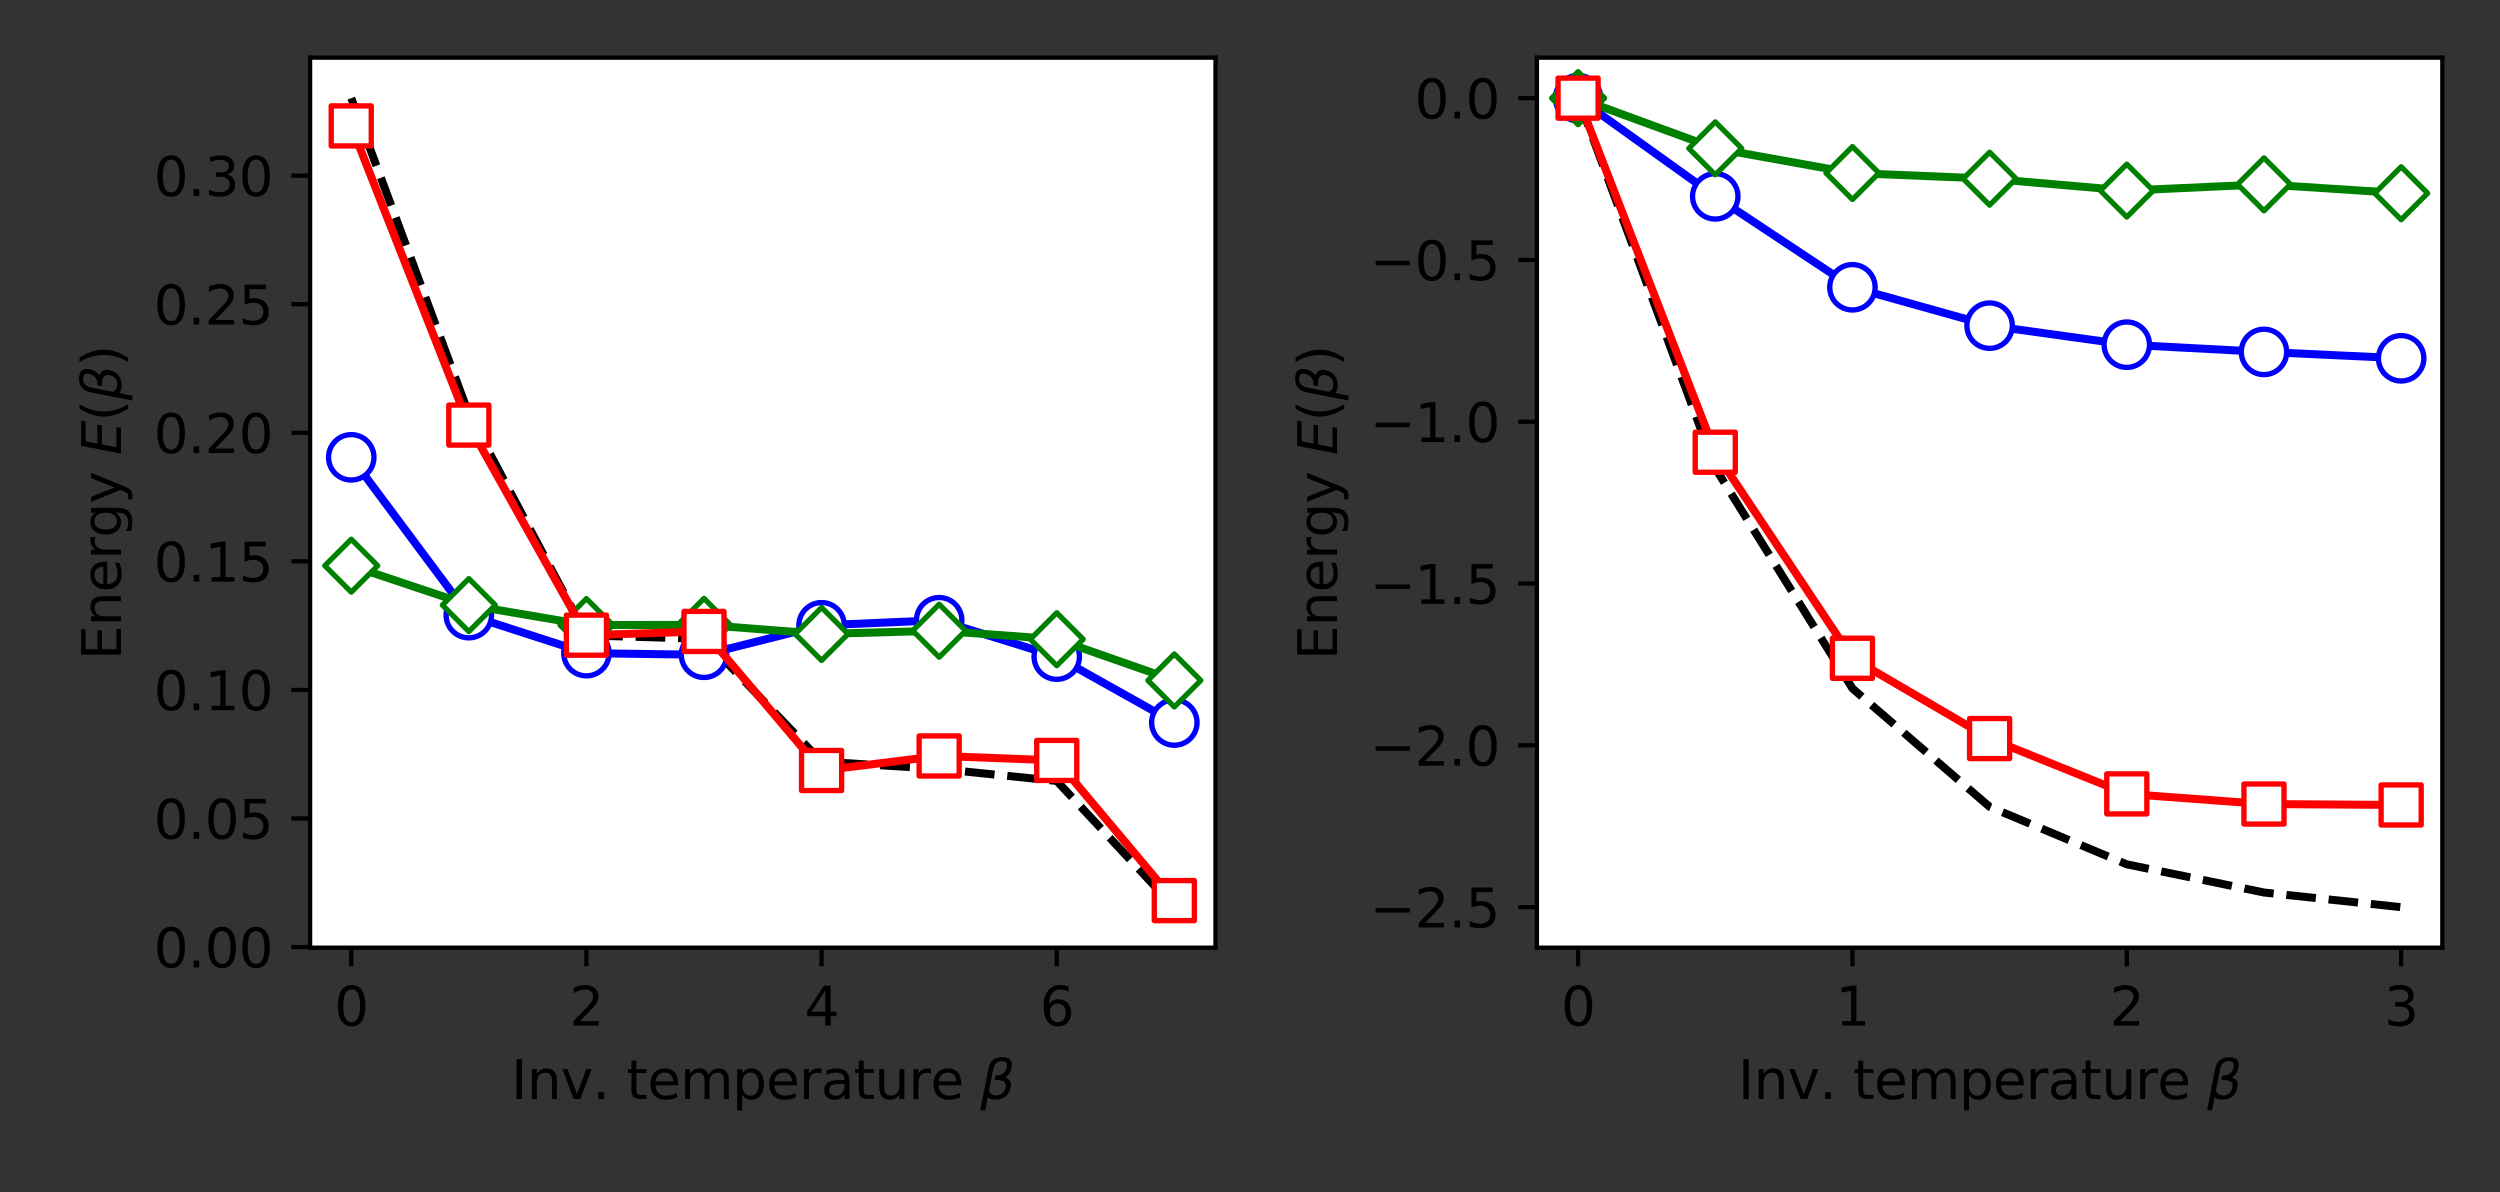 <svg xmlns="http://www.w3.org/2000/svg" xmlns:xlink="http://www.w3.org/1999/xlink" width="624" height="297.6" version="1.1" viewBox="0 0 468 223.2"><rect x="0" y="0" width="468" height="223.2" fill="#333333" stroke="none"/><defs><style type="text/css">*{stroke-linecap:butt;stroke-linejoin:round}</style></defs><g id="figure_1"><g id="patch_1"><path d="M 0 223.2 L 468 223.2 L 468 0 L 0 0 z" style="fill:none"/></g><g id="axes_1"><g id="patch_2"><path d="M 58.05 177.4 L 227.537 177.4 L 227.537 10.8 L 58.05 10.8 z" style="fill:#fff"/></g><g id="matplotlib.axis_1"><g id="xtick_1"><g id="line2d_1"><defs><path id="mb5d6d83312" d="M 0 0 L 0 3.5" style="stroke:#000;stroke-width:.8"/></defs><g><use style="stroke:#000;stroke-width:.8" x="65.754" y="177.4" xlink:href="#mb5d6d83312"/></g></g><g id="text_1"><g transform="translate(62.573 191.998)scale(0.1 -0.1)"><defs><path id="DejaVuSans-30" d="M 2034 4250 Q 1547 4250 1301 3770 Q 1056 3291 1056 2328 Q 1056 1369 1301 889 Q 1547 409 2034 409 Q 2525 409 2770 889 Q 3016 1369 3016 2328 Q 3016 3291 2770 3770 Q 2525 4250 2034 4250 z M 2034 4750 Q 2819 4750 3233 4129 Q 3647 3509 3647 2328 Q 3647 1150 3233 529 Q 2819 -91 2034 -91 Q 1250 -91 836 529 Q 422 1150 422 2328 Q 422 3509 836 4129 Q 1250 4750 2034 4750 z" transform="scale(0.016)"/></defs><use xlink:href="#DejaVuSans-30"/></g></g></g><g id="xtick_2"><g id="line2d_2"><g><use style="stroke:#000;stroke-width:.8" x="109.777" y="177.4" xlink:href="#mb5d6d83312"/></g></g><g id="text_2"><g transform="translate(106.595 191.998)scale(0.1 -0.1)"><defs><path id="DejaVuSans-32" d="M 1228 531 L 3431 531 L 3431 0 L 469 0 L 469 531 Q 828 903 1448 1529 Q 2069 2156 2228 2338 Q 2531 2678 2651 2914 Q 2772 3150 2772 3378 Q 2772 3750 2511 3984 Q 2250 4219 1831 4219 Q 1534 4219 1204 4116 Q 875 4013 500 3803 L 500 4441 Q 881 4594 1212 4672 Q 1544 4750 1819 4750 Q 2544 4750 2975 4387 Q 3406 4025 3406 3419 Q 3406 3131 3298 2873 Q 3191 2616 2906 2266 Q 2828 2175 2409 1742 Q 1991 1309 1228 531 z" transform="scale(0.016)"/></defs><use xlink:href="#DejaVuSans-32"/></g></g></g><g id="xtick_3"><g id="line2d_3"><g><use style="stroke:#000;stroke-width:.8" x="153.799" y="177.4" xlink:href="#mb5d6d83312"/></g></g><g id="text_3"><g transform="translate(150.618 191.998)scale(0.1 -0.1)"><defs><path id="DejaVuSans-34" d="M 2419 4116 L 825 1625 L 2419 1625 L 2419 4116 z M 2253 4666 L 3047 4666 L 3047 1625 L 3713 1625 L 3713 1100 L 3047 1100 L 3047 0 L 2419 0 L 2419 1100 L 313 1100 L 313 1709 L 2253 4666 z" transform="scale(0.016)"/></defs><use xlink:href="#DejaVuSans-34"/></g></g></g><g id="xtick_4"><g id="line2d_4"><g><use style="stroke:#000;stroke-width:.8" x="197.822" y="177.4" xlink:href="#mb5d6d83312"/></g></g><g id="text_4"><g transform="translate(194.641 191.998)scale(0.1 -0.1)"><defs><path id="DejaVuSans-36" d="M 2113 2584 Q 1688 2584 1439 2293 Q 1191 2003 1191 1497 Q 1191 994 1439 701 Q 1688 409 2113 409 Q 2538 409 2786 701 Q 3034 994 3034 1497 Q 3034 2003 2786 2293 Q 2538 2584 2113 2584 z M 3366 4563 L 3366 3988 Q 3128 4100 2886 4159 Q 2644 4219 2406 4219 Q 1781 4219 1451 3797 Q 1122 3375 1075 2522 Q 1259 2794 1537 2939 Q 1816 3084 2150 3084 Q 2853 3084 3261 2657 Q 3669 2231 3669 1497 Q 3669 778 3244 343 Q 2819 -91 2113 -91 Q 1303 -91 875 529 Q 447 1150 447 2328 Q 447 3434 972 4092 Q 1497 4750 2381 4750 Q 2619 4750 2861 4703 Q 3103 4656 3366 4563 z" transform="scale(0.016)"/></defs><use xlink:href="#DejaVuSans-36"/></g></g></g><g id="text_5"><g transform="translate(95.694 205.778)scale(0.1 -0.1)"><defs><path id="DejaVuSans-49" d="M 628 4666 L 1259 4666 L 1259 0 L 628 0 L 628 4666 z" transform="scale(0.016)"/><path id="DejaVuSans-6e" d="M 3513 2113 L 3513 0 L 2938 0 L 2938 2094 Q 2938 2591 2744 2837 Q 2550 3084 2163 3084 Q 1697 3084 1428 2787 Q 1159 2491 1159 1978 L 1159 0 L 581 0 L 581 3500 L 1159 3500 L 1159 2956 Q 1366 3272 1645 3428 Q 1925 3584 2291 3584 Q 2894 3584 3203 3211 Q 3513 2838 3513 2113 z" transform="scale(0.016)"/><path id="DejaVuSans-76" d="M 191 3500 L 800 3500 L 1894 563 L 2988 3500 L 3597 3500 L 2284 0 L 1503 0 L 191 3500 z" transform="scale(0.016)"/><path id="DejaVuSans-2e" d="M 684 794 L 1344 794 L 1344 0 L 684 0 L 684 794 z" transform="scale(0.016)"/><path id="DejaVuSans-20" transform="scale(0.016)"/><path id="DejaVuSans-74" d="M 1172 4494 L 1172 3500 L 2356 3500 L 2356 3053 L 1172 3053 L 1172 1153 Q 1172 725 1289 603 Q 1406 481 1766 481 L 2356 481 L 2356 0 L 1766 0 Q 1100 0 847 248 Q 594 497 594 1153 L 594 3053 L 172 3053 L 172 3500 L 594 3500 L 594 4494 L 1172 4494 z" transform="scale(0.016)"/><path id="DejaVuSans-65" d="M 3597 1894 L 3597 1613 L 953 1613 Q 991 1019 1311 708 Q 1631 397 2203 397 Q 2534 397 2845 478 Q 3156 559 3463 722 L 3463 178 Q 3153 47 2828 -22 Q 2503 -91 2169 -91 Q 1331 -91 842 396 Q 353 884 353 1716 Q 353 2575 817 3079 Q 1281 3584 2069 3584 Q 2775 3584 3186 3129 Q 3597 2675 3597 1894 z M 3022 2063 Q 3016 2534 2758 2815 Q 2500 3097 2075 3097 Q 1594 3097 1305 2825 Q 1016 2553 972 2059 L 3022 2063 z" transform="scale(0.016)"/><path id="DejaVuSans-6d" d="M 3328 2828 Q 3544 3216 3844 3400 Q 4144 3584 4550 3584 Q 5097 3584 5394 3201 Q 5691 2819 5691 2113 L 5691 0 L 5113 0 L 5113 2094 Q 5113 2597 4934 2840 Q 4756 3084 4391 3084 Q 3944 3084 3684 2787 Q 3425 2491 3425 1978 L 3425 0 L 2847 0 L 2847 2094 Q 2847 2600 2669 2842 Q 2491 3084 2119 3084 Q 1678 3084 1418 2786 Q 1159 2488 1159 1978 L 1159 0 L 581 0 L 581 3500 L 1159 3500 L 1159 2956 Q 1356 3278 1631 3431 Q 1906 3584 2284 3584 Q 2666 3584 2933 3390 Q 3200 3197 3328 2828 z" transform="scale(0.016)"/><path id="DejaVuSans-70" d="M 1159 525 L 1159 -1331 L 581 -1331 L 581 3500 L 1159 3500 L 1159 2969 Q 1341 3281 1617 3432 Q 1894 3584 2278 3584 Q 2916 3584 3314 3078 Q 3713 2572 3713 1747 Q 3713 922 3314 415 Q 2916 -91 2278 -91 Q 1894 -91 1617 61 Q 1341 213 1159 525 z M 3116 1747 Q 3116 2381 2855 2742 Q 2594 3103 2138 3103 Q 1681 3103 1420 2742 Q 1159 2381 1159 1747 Q 1159 1113 1420 752 Q 1681 391 2138 391 Q 2594 391 2855 752 Q 3116 1113 3116 1747 z" transform="scale(0.016)"/><path id="DejaVuSans-72" d="M 2631 2963 Q 2534 3019 2420 3045 Q 2306 3072 2169 3072 Q 1681 3072 1420 2755 Q 1159 2438 1159 1844 L 1159 0 L 581 0 L 581 3500 L 1159 3500 L 1159 2956 Q 1341 3275 1631 3429 Q 1922 3584 2338 3584 Q 2397 3584 2469 3576 Q 2541 3569 2628 3553 L 2631 2963 z" transform="scale(0.016)"/><path id="DejaVuSans-61" d="M 2194 1759 Q 1497 1759 1228 1600 Q 959 1441 959 1056 Q 959 750 1161 570 Q 1363 391 1709 391 Q 2188 391 2477 730 Q 2766 1069 2766 1631 L 2766 1759 L 2194 1759 z M 3341 1997 L 3341 0 L 2766 0 L 2766 531 Q 2569 213 2275 61 Q 1981 -91 1556 -91 Q 1019 -91 701 211 Q 384 513 384 1019 Q 384 1609 779 1909 Q 1175 2209 1959 2209 L 2766 2209 L 2766 2266 Q 2766 2663 2505 2880 Q 2244 3097 1772 3097 Q 1472 3097 1187 3025 Q 903 2953 641 2809 L 641 3341 Q 956 3463 1253 3523 Q 1550 3584 1831 3584 Q 2591 3584 2966 3190 Q 3341 2797 3341 1997 z" transform="scale(0.016)"/><path id="DejaVuSans-75" d="M 544 1381 L 544 3500 L 1119 3500 L 1119 1403 Q 1119 906 1312 657 Q 1506 409 1894 409 Q 2359 409 2629 706 Q 2900 1003 2900 1516 L 2900 3500 L 3475 3500 L 3475 0 L 2900 0 L 2900 538 Q 2691 219 2414 64 Q 2138 -91 1772 -91 Q 1169 -91 856 284 Q 544 659 544 1381 z M 1991 3584 L 1991 3584 z" transform="scale(0.016)"/><path id="DejaVuSans-Oblique-3b2" d="M 872 216 L 572 -1331 L -6 -1331 L 928 3478 Q 1206 4903 2538 4903 Q 3888 4903 3659 3700 Q 3503 2844 2894 2531 Q 3713 2250 3553 1416 Q 3272 -69 1759 -66 Q 1097 -63 872 216 z M 1019 966 Q 1259 422 1875 425 Q 2775 425 2966 1406 Q 3138 2288 1675 2219 L 1778 2750 Q 2909 2731 3106 3750 Q 3241 4438 2509 4434 Q 1691 4434 1503 3459 L 1019 966 z" transform="scale(0.016)"/></defs><use transform="translate(0 0.391)" xlink:href="#DejaVuSans-49"/><use transform="translate(29.492 0.391)" xlink:href="#DejaVuSans-6e"/><use transform="translate(92.871 0.391)" xlink:href="#DejaVuSans-76"/><use transform="translate(152.051 0.391)" xlink:href="#DejaVuSans-2e"/><use transform="translate(183.838 0.391)" xlink:href="#DejaVuSans-20"/><use transform="translate(215.625 0.391)" xlink:href="#DejaVuSans-74"/><use transform="translate(254.834 0.391)" xlink:href="#DejaVuSans-65"/><use transform="translate(316.357 0.391)" xlink:href="#DejaVuSans-6d"/><use transform="translate(413.77 0.391)" xlink:href="#DejaVuSans-70"/><use transform="translate(477.246 0.391)" xlink:href="#DejaVuSans-65"/><use transform="translate(538.77 0.391)" xlink:href="#DejaVuSans-72"/><use transform="translate(579.883 0.391)" xlink:href="#DejaVuSans-61"/><use transform="translate(641.162 0.391)" xlink:href="#DejaVuSans-74"/><use transform="translate(680.371 0.391)" xlink:href="#DejaVuSans-75"/><use transform="translate(743.75 0.391)" xlink:href="#DejaVuSans-72"/><use transform="translate(784.863 0.391)" xlink:href="#DejaVuSans-65"/><use transform="translate(846.387 0.391)" xlink:href="#DejaVuSans-20"/><use transform="translate(878.174 0.391)" xlink:href="#DejaVuSans-Oblique-3b2"/></g></g></g><g id="matplotlib.axis_2"><g id="ytick_1"><g id="line2d_5"><defs><path id="m8953794e6b" d="M 0 0 L -3.5 0" style="stroke:#000;stroke-width:.8"/></defs><g><use style="stroke:#000;stroke-width:.8" x="58.05" y="177.288" xlink:href="#m8953794e6b"/></g></g><g id="text_6"><g transform="translate(28.784 181.087)scale(0.1 -0.1)"><use xlink:href="#DejaVuSans-30"/><use x="63.623" xlink:href="#DejaVuSans-2e"/><use x="95.41" xlink:href="#DejaVuSans-30"/><use x="159.033" xlink:href="#DejaVuSans-30"/></g></g></g><g id="ytick_2"><g id="line2d_6"><g><use style="stroke:#000;stroke-width:.8" x="58.05" y="153.22" xlink:href="#m8953794e6b"/></g></g><g id="text_7"><g transform="translate(28.784 157.02)scale(0.1 -0.1)"><defs><path id="DejaVuSans-35" d="M 691 4666 L 3169 4666 L 3169 4134 L 1269 4134 L 1269 2991 Q 1406 3038 1543 3061 Q 1681 3084 1819 3084 Q 2600 3084 3056 2656 Q 3513 2228 3513 1497 Q 3513 744 3044 326 Q 2575 -91 1722 -91 Q 1428 -91 1123 -41 Q 819 9 494 109 L 494 744 Q 775 591 1075 516 Q 1375 441 1709 441 Q 2250 441 2565 725 Q 2881 1009 2881 1497 Q 2881 1984 2565 2268 Q 2250 2553 1709 2553 Q 1456 2553 1204 2497 Q 953 2441 691 2322 L 691 4666 z" transform="scale(0.016)"/></defs><use xlink:href="#DejaVuSans-30"/><use x="63.623" xlink:href="#DejaVuSans-2e"/><use x="95.41" xlink:href="#DejaVuSans-30"/><use x="159.033" xlink:href="#DejaVuSans-35"/></g></g></g><g id="ytick_3"><g id="line2d_7"><g><use style="stroke:#000;stroke-width:.8" x="58.05" y="129.153" xlink:href="#m8953794e6b"/></g></g><g id="text_8"><g transform="translate(28.784 132.952)scale(0.1 -0.1)"><defs><path id="DejaVuSans-31" d="M 794 531 L 1825 531 L 1825 4091 L 703 3866 L 703 4441 L 1819 4666 L 2450 4666 L 2450 531 L 3481 531 L 3481 0 L 794 0 L 794 531 z" transform="scale(0.016)"/></defs><use xlink:href="#DejaVuSans-30"/><use x="63.623" xlink:href="#DejaVuSans-2e"/><use x="95.41" xlink:href="#DejaVuSans-31"/><use x="159.033" xlink:href="#DejaVuSans-30"/></g></g></g><g id="ytick_4"><g id="line2d_8"><g><use style="stroke:#000;stroke-width:.8" x="58.05" y="105.085" xlink:href="#m8953794e6b"/></g></g><g id="text_9"><g transform="translate(28.784 108.884)scale(0.1 -0.1)"><use xlink:href="#DejaVuSans-30"/><use x="63.623" xlink:href="#DejaVuSans-2e"/><use x="95.41" xlink:href="#DejaVuSans-31"/><use x="159.033" xlink:href="#DejaVuSans-35"/></g></g></g><g id="ytick_5"><g id="line2d_9"><g><use style="stroke:#000;stroke-width:.8" x="58.05" y="81.017" xlink:href="#m8953794e6b"/></g></g><g id="text_10"><g transform="translate(28.784 84.817)scale(0.1 -0.1)"><use xlink:href="#DejaVuSans-30"/><use x="63.623" xlink:href="#DejaVuSans-2e"/><use x="95.41" xlink:href="#DejaVuSans-32"/><use x="159.033" xlink:href="#DejaVuSans-30"/></g></g></g><g id="ytick_6"><g id="line2d_10"><g><use style="stroke:#000;stroke-width:.8" x="58.05" y="56.95" xlink:href="#m8953794e6b"/></g></g><g id="text_11"><g transform="translate(28.784 60.749)scale(0.1 -0.1)"><use xlink:href="#DejaVuSans-30"/><use x="63.623" xlink:href="#DejaVuSans-2e"/><use x="95.41" xlink:href="#DejaVuSans-32"/><use x="159.033" xlink:href="#DejaVuSans-35"/></g></g></g><g id="ytick_7"><g id="line2d_11"><g><use style="stroke:#000;stroke-width:.8" x="58.05" y="32.882" xlink:href="#m8953794e6b"/></g></g><g id="text_12"><g transform="translate(28.784 36.681)scale(0.1 -0.1)"><defs><path id="DejaVuSans-33" d="M 2597 2516 Q 3050 2419 3304 2112 Q 3559 1806 3559 1356 Q 3559 666 3084 287 Q 2609 -91 1734 -91 Q 1441 -91 1130 -33 Q 819 25 488 141 L 488 750 Q 750 597 1062 519 Q 1375 441 1716 441 Q 2309 441 2620 675 Q 2931 909 2931 1356 Q 2931 1769 2642 2001 Q 2353 2234 1838 2234 L 1294 2234 L 1294 2753 L 1863 2753 Q 2328 2753 2575 2939 Q 2822 3125 2822 3475 Q 2822 3834 2567 4026 Q 2313 4219 1838 4219 Q 1578 4219 1281 4162 Q 984 4106 628 3988 L 628 4550 Q 988 4650 1302 4700 Q 1616 4750 1894 4750 Q 2613 4750 3031 4423 Q 3450 4097 3450 3541 Q 3450 3153 3228 2886 Q 3006 2619 2597 2516 z" transform="scale(0.016)"/></defs><use xlink:href="#DejaVuSans-30"/><use x="63.623" xlink:href="#DejaVuSans-2e"/><use x="95.41" xlink:href="#DejaVuSans-33"/><use x="159.033" xlink:href="#DejaVuSans-30"/></g></g></g><g id="text_13"><g transform="translate(22.684 123.55)rotate(-90)scale(0.1 -0.1)"><defs><path id="DejaVuSans-45" d="M 628 4666 L 3578 4666 L 3578 4134 L 1259 4134 L 1259 2753 L 3481 2753 L 3481 2222 L 1259 2222 L 1259 531 L 3634 531 L 3634 0 L 628 0 L 628 4666 z" transform="scale(0.016)"/><path id="DejaVuSans-67" d="M 2906 1791 Q 2906 2416 2648 2759 Q 2391 3103 1925 3103 Q 1463 3103 1205 2759 Q 947 2416 947 1791 Q 947 1169 1205 825 Q 1463 481 1925 481 Q 2391 481 2648 825 Q 2906 1169 2906 1791 z M 3481 434 Q 3481 -459 3084 -895 Q 2688 -1331 1869 -1331 Q 1566 -1331 1297 -1286 Q 1028 -1241 775 -1147 L 775 -588 Q 1028 -725 1275 -790 Q 1522 -856 1778 -856 Q 2344 -856 2625 -561 Q 2906 -266 2906 331 L 2906 616 Q 2728 306 2450 153 Q 2172 0 1784 0 Q 1141 0 747 490 Q 353 981 353 1791 Q 353 2603 747 3093 Q 1141 3584 1784 3584 Q 2172 3584 2450 3431 Q 2728 3278 2906 2969 L 2906 3500 L 3481 3500 L 3481 434 z" transform="scale(0.016)"/><path id="DejaVuSans-79" d="M 2059 -325 Q 1816 -950 1584 -1140 Q 1353 -1331 966 -1331 L 506 -1331 L 506 -850 L 844 -850 Q 1081 -850 1212 -737 Q 1344 -625 1503 -206 L 1606 56 L 191 3500 L 800 3500 L 1894 763 L 2988 3500 L 3597 3500 L 2059 -325 z" transform="scale(0.016)"/><path id="DejaVuSans-Oblique-45" d="M 1081 4666 L 4031 4666 L 3928 4134 L 1606 4134 L 1338 2753 L 3566 2753 L 3463 2222 L 1234 2222 L 909 531 L 3284 531 L 3181 0 L 172 0 L 1081 4666 z" transform="scale(0.016)"/><path id="DejaVuSans-28" d="M 1984 4856 Q 1566 4138 1362 3434 Q 1159 2731 1159 2009 Q 1159 1288 1364 580 Q 1569 -128 1984 -844 L 1484 -844 Q 1016 -109 783 600 Q 550 1309 550 2009 Q 550 2706 781 3412 Q 1013 4119 1484 4856 L 1984 4856 z" transform="scale(0.016)"/><path id="DejaVuSans-29" d="M 513 4856 L 1013 4856 Q 1481 4119 1714 3412 Q 1947 2706 1947 2009 Q 1947 1309 1714 600 Q 1481 -109 1013 -844 L 513 -844 Q 928 -128 1133 580 Q 1338 1288 1338 2009 Q 1338 2731 1133 3434 Q 928 4138 513 4856 z" transform="scale(0.016)"/></defs><use transform="translate(0 0.391)" xlink:href="#DejaVuSans-45"/><use transform="translate(63.184 0.391)" xlink:href="#DejaVuSans-6e"/><use transform="translate(126.562 0.391)" xlink:href="#DejaVuSans-65"/><use transform="translate(188.086 0.391)" xlink:href="#DejaVuSans-72"/><use transform="translate(229.199 0.391)" xlink:href="#DejaVuSans-67"/><use transform="translate(292.676 0.391)" xlink:href="#DejaVuSans-79"/><use transform="translate(351.855 0.391)" xlink:href="#DejaVuSans-20"/><use transform="translate(383.643 0.391)" xlink:href="#DejaVuSans-Oblique-45"/><use transform="translate(446.826 0.391)" xlink:href="#DejaVuSans-28"/><use transform="translate(485.84 0.391)" xlink:href="#DejaVuSans-Oblique-3b2"/><use transform="translate(549.658 0.391)" xlink:href="#DejaVuSans-29"/></g></g></g><g id="line2d_12"><path d="M 65.754 18.373 L 87.765 77.513 L 109.777 118.952 L 131.788 119.579 L 153.799 142.583 L 175.811 143.933 L 197.822 146.192 L 219.834 169.827" clip-path="url(#p119cda675f)" style="fill:none;stroke:#000;stroke-dasharray:5.55,2.4;stroke-dashoffset:0;stroke-width:1.5"/></g><g id="line2d_13"><path d="M 65.754 85.611 L 87.765 115.156 L 109.777 122.271 L 131.788 122.576 L 153.799 117.05 L 175.811 116.107 L 197.822 122.923 L 219.834 135.259" clip-path="url(#p119cda675f)" style="fill:none;stroke:#00f;stroke-linecap:square;stroke-width:1.5"/><defs><path id="m1e95b653c0" d="M 0 4.25 C 1.127 4.25 2.208 3.802 3.005 3.005 C 3.802 2.208 4.25 1.127 4.25 0 C 4.25 -1.127 3.802 -2.208 3.005 -3.005 C 2.208 -3.802 1.127 -4.25 0 -4.25 C -1.127 -4.25 -2.208 -3.802 -3.005 -3.005 C -3.802 -2.208 -4.25 -1.127 -4.25 0 C -4.25 1.127 -3.802 2.208 -3.005 3.005 C -2.208 3.802 -1.127 4.25 0 4.25 z" style="stroke:#00f"/></defs><g clip-path="url(#p119cda675f)"><use style="fill:#fff;stroke:#00f" x="65.754" y="85.611" xlink:href="#m1e95b653c0"/><use style="fill:#fff;stroke:#00f" x="87.765" y="115.156" xlink:href="#m1e95b653c0"/><use style="fill:#fff;stroke:#00f" x="109.777" y="122.271" xlink:href="#m1e95b653c0"/><use style="fill:#fff;stroke:#00f" x="131.788" y="122.576" xlink:href="#m1e95b653c0"/><use style="fill:#fff;stroke:#00f" x="153.799" y="117.05" xlink:href="#m1e95b653c0"/><use style="fill:#fff;stroke:#00f" x="175.811" y="116.107" xlink:href="#m1e95b653c0"/><use style="fill:#fff;stroke:#00f" x="197.822" y="122.923" xlink:href="#m1e95b653c0"/><use style="fill:#fff;stroke:#00f" x="219.834" y="135.259" xlink:href="#m1e95b653c0"/></g></g><g id="line2d_14"><path d="M 65.754 105.899 L 87.765 113.27 L 109.777 117.012 L 131.788 116.979 L 153.799 118.68 L 175.811 118.069 L 197.822 119.665 L 219.834 127.378" clip-path="url(#p119cda675f)" style="fill:none;stroke:green;stroke-linecap:square;stroke-width:1.5"/><defs><path id="m6391f9ba23" d="M -0 4.95 L 4.95 0 L 0 -4.95 L -4.95 -0 z" style="stroke:green;stroke-linejoin:miter"/></defs><g clip-path="url(#p119cda675f)"><use style="fill:#fff;stroke:green;stroke-linejoin:miter" x="65.754" y="105.899" xlink:href="#m6391f9ba23"/><use style="fill:#fff;stroke:green;stroke-linejoin:miter" x="87.765" y="113.27" xlink:href="#m6391f9ba23"/><use style="fill:#fff;stroke:green;stroke-linejoin:miter" x="109.777" y="117.012" xlink:href="#m6391f9ba23"/><use style="fill:#fff;stroke:green;stroke-linejoin:miter" x="131.788" y="116.979" xlink:href="#m6391f9ba23"/><use style="fill:#fff;stroke:green;stroke-linejoin:miter" x="153.799" y="118.68" xlink:href="#m6391f9ba23"/><use style="fill:#fff;stroke:green;stroke-linejoin:miter" x="175.811" y="118.069" xlink:href="#m6391f9ba23"/><use style="fill:#fff;stroke:green;stroke-linejoin:miter" x="197.822" y="119.665" xlink:href="#m6391f9ba23"/><use style="fill:#fff;stroke:green;stroke-linejoin:miter" x="219.834" y="127.378" xlink:href="#m6391f9ba23"/></g></g><g id="line2d_15"><path d="M 65.754 23.574 L 87.765 79.573 L 109.777 118.905 L 131.788 118.203 L 153.799 144.237 L 175.811 141.513 L 197.822 142.353 L 219.834 168.593" clip-path="url(#p119cda675f)" style="fill:none;stroke:red;stroke-linecap:square;stroke-width:1.5"/><defs><path id="me26ff08f12" d="M -3.75 3.75 L 3.75 3.75 L 3.75 -3.75 L -3.75 -3.75 z" style="stroke:red;stroke-linejoin:miter"/></defs><g clip-path="url(#p119cda675f)"><use style="fill:#fff;stroke:red;stroke-linejoin:miter" x="65.754" y="23.574" xlink:href="#me26ff08f12"/><use style="fill:#fff;stroke:red;stroke-linejoin:miter" x="87.765" y="79.573" xlink:href="#me26ff08f12"/><use style="fill:#fff;stroke:red;stroke-linejoin:miter" x="109.777" y="118.905" xlink:href="#me26ff08f12"/><use style="fill:#fff;stroke:red;stroke-linejoin:miter" x="131.788" y="118.203" xlink:href="#me26ff08f12"/><use style="fill:#fff;stroke:red;stroke-linejoin:miter" x="153.799" y="144.237" xlink:href="#me26ff08f12"/><use style="fill:#fff;stroke:red;stroke-linejoin:miter" x="175.811" y="141.513" xlink:href="#me26ff08f12"/><use style="fill:#fff;stroke:red;stroke-linejoin:miter" x="197.822" y="142.353" xlink:href="#me26ff08f12"/><use style="fill:#fff;stroke:red;stroke-linejoin:miter" x="219.834" y="168.593" xlink:href="#me26ff08f12"/></g></g><g id="patch_3"><path d="M 58.05 177.4 L 58.05 10.8" style="fill:none;stroke:#000;stroke-linecap:square;stroke-linejoin:miter;stroke-width:.8"/></g><g id="patch_4"><path d="M 227.537 177.4 L 227.537 10.8" style="fill:none;stroke:#000;stroke-linecap:square;stroke-linejoin:miter;stroke-width:.8"/></g><g id="patch_5"><path d="M 58.05 177.4 L 227.537 177.4" style="fill:none;stroke:#000;stroke-linecap:square;stroke-linejoin:miter;stroke-width:.8"/></g><g id="patch_6"><path d="M 58.05 10.8 L 227.537 10.8" style="fill:none;stroke:#000;stroke-linecap:square;stroke-linejoin:miter;stroke-width:.8"/></g></g><g id="axes_2"><g id="patch_7"><path d="M 287.712 177.4 L 457.2 177.4 L 457.2 10.8 L 287.712 10.8 z" style="fill:#fff"/></g><g id="matplotlib.axis_3"><g id="xtick_5"><g id="line2d_16"><g><use style="stroke:#000;stroke-width:.8" x="295.416" y="177.4" xlink:href="#mb5d6d83312"/></g></g><g id="text_14"><g transform="translate(292.235 191.998)scale(0.1 -0.1)"><use xlink:href="#DejaVuSans-30"/></g></g></g><g id="xtick_6"><g id="line2d_17"><g><use style="stroke:#000;stroke-width:.8" x="346.776" y="177.4" xlink:href="#mb5d6d83312"/></g></g><g id="text_15"><g transform="translate(343.595 191.998)scale(0.1 -0.1)"><use xlink:href="#DejaVuSans-31"/></g></g></g><g id="xtick_7"><g id="line2d_18"><g><use style="stroke:#000;stroke-width:.8" x="398.136" y="177.4" xlink:href="#mb5d6d83312"/></g></g><g id="text_16"><g transform="translate(394.955 191.998)scale(0.1 -0.1)"><use xlink:href="#DejaVuSans-32"/></g></g></g><g id="xtick_8"><g id="line2d_19"><g><use style="stroke:#000;stroke-width:.8" x="449.496" y="177.4" xlink:href="#mb5d6d83312"/></g></g><g id="text_17"><g transform="translate(446.315 191.998)scale(0.1 -0.1)"><use xlink:href="#DejaVuSans-33"/></g></g></g><g id="text_18"><g transform="translate(325.356 205.778)scale(0.1 -0.1)"><use transform="translate(0 0.391)" xlink:href="#DejaVuSans-49"/><use transform="translate(29.492 0.391)" xlink:href="#DejaVuSans-6e"/><use transform="translate(92.871 0.391)" xlink:href="#DejaVuSans-76"/><use transform="translate(152.051 0.391)" xlink:href="#DejaVuSans-2e"/><use transform="translate(183.838 0.391)" xlink:href="#DejaVuSans-20"/><use transform="translate(215.625 0.391)" xlink:href="#DejaVuSans-74"/><use transform="translate(254.834 0.391)" xlink:href="#DejaVuSans-65"/><use transform="translate(316.357 0.391)" xlink:href="#DejaVuSans-6d"/><use transform="translate(413.77 0.391)" xlink:href="#DejaVuSans-70"/><use transform="translate(477.246 0.391)" xlink:href="#DejaVuSans-65"/><use transform="translate(538.77 0.391)" xlink:href="#DejaVuSans-72"/><use transform="translate(579.883 0.391)" xlink:href="#DejaVuSans-61"/><use transform="translate(641.162 0.391)" xlink:href="#DejaVuSans-74"/><use transform="translate(680.371 0.391)" xlink:href="#DejaVuSans-75"/><use transform="translate(743.75 0.391)" xlink:href="#DejaVuSans-72"/><use transform="translate(784.863 0.391)" xlink:href="#DejaVuSans-65"/><use transform="translate(846.387 0.391)" xlink:href="#DejaVuSans-20"/><use transform="translate(878.174 0.391)" xlink:href="#DejaVuSans-Oblique-3b2"/></g></g></g><g id="matplotlib.axis_4"><g id="ytick_8"><g id="line2d_20"><g><use style="stroke:#000;stroke-width:.8" x="287.712" y="169.819" xlink:href="#m8953794e6b"/></g></g><g id="text_19"><g transform="translate(256.43 173.618)scale(0.1 -0.1)"><defs><path id="DejaVuSans-2212" d="M 678 2272 L 4684 2272 L 4684 1741 L 678 1741 L 678 2272 z" transform="scale(0.016)"/></defs><use xlink:href="#DejaVuSans-2212"/><use x="83.789" xlink:href="#DejaVuSans-32"/><use x="147.412" xlink:href="#DejaVuSans-2e"/><use x="179.199" xlink:href="#DejaVuSans-35"/></g></g></g><g id="ytick_9"><g id="line2d_21"><g><use style="stroke:#000;stroke-width:.8" x="287.712" y="139.53" xlink:href="#m8953794e6b"/></g></g><g id="text_20"><g transform="translate(256.43 143.329)scale(0.1 -0.1)"><use xlink:href="#DejaVuSans-2212"/><use x="83.789" xlink:href="#DejaVuSans-32"/><use x="147.412" xlink:href="#DejaVuSans-2e"/><use x="179.199" xlink:href="#DejaVuSans-30"/></g></g></g><g id="ytick_10"><g id="line2d_22"><g><use style="stroke:#000;stroke-width:.8" x="287.712" y="109.241" xlink:href="#m8953794e6b"/></g></g><g id="text_21"><g transform="translate(256.43 113.04)scale(0.1 -0.1)"><use xlink:href="#DejaVuSans-2212"/><use x="83.789" xlink:href="#DejaVuSans-31"/><use x="147.412" xlink:href="#DejaVuSans-2e"/><use x="179.199" xlink:href="#DejaVuSans-35"/></g></g></g><g id="ytick_11"><g id="line2d_23"><g><use style="stroke:#000;stroke-width:.8" x="287.712" y="78.951" xlink:href="#m8953794e6b"/></g></g><g id="text_22"><g transform="translate(256.43 82.751)scale(0.1 -0.1)"><use xlink:href="#DejaVuSans-2212"/><use x="83.789" xlink:href="#DejaVuSans-31"/><use x="147.412" xlink:href="#DejaVuSans-2e"/><use x="179.199" xlink:href="#DejaVuSans-30"/></g></g></g><g id="ytick_12"><g id="line2d_24"><g><use style="stroke:#000;stroke-width:.8" x="287.712" y="48.662" xlink:href="#m8953794e6b"/></g></g><g id="text_23"><g transform="translate(256.43 52.461)scale(0.1 -0.1)"><use xlink:href="#DejaVuSans-2212"/><use x="83.789" xlink:href="#DejaVuSans-30"/><use x="147.412" xlink:href="#DejaVuSans-2e"/><use x="179.199" xlink:href="#DejaVuSans-35"/></g></g></g><g id="ytick_13"><g id="line2d_25"><g><use style="stroke:#000;stroke-width:.8" x="287.712" y="18.373" xlink:href="#m8953794e6b"/></g></g><g id="text_24"><g transform="translate(264.809 22.172)scale(0.1 -0.1)"><use xlink:href="#DejaVuSans-30"/><use x="63.623" xlink:href="#DejaVuSans-2e"/><use x="95.41" xlink:href="#DejaVuSans-30"/></g></g></g><g id="text_25"><g transform="translate(250.33 123.55)rotate(-90)scale(0.1 -0.1)"><use transform="translate(0 0.391)" xlink:href="#DejaVuSans-45"/><use transform="translate(63.184 0.391)" xlink:href="#DejaVuSans-6e"/><use transform="translate(126.562 0.391)" xlink:href="#DejaVuSans-65"/><use transform="translate(188.086 0.391)" xlink:href="#DejaVuSans-72"/><use transform="translate(229.199 0.391)" xlink:href="#DejaVuSans-67"/><use transform="translate(292.676 0.391)" xlink:href="#DejaVuSans-79"/><use transform="translate(351.855 0.391)" xlink:href="#DejaVuSans-20"/><use transform="translate(383.643 0.391)" xlink:href="#DejaVuSans-Oblique-45"/><use transform="translate(446.826 0.391)" xlink:href="#DejaVuSans-28"/><use transform="translate(485.84 0.391)" xlink:href="#DejaVuSans-Oblique-3b2"/><use transform="translate(549.658 0.391)" xlink:href="#DejaVuSans-29"/></g></g></g><g id="line2d_26"><path d="M 295.416 18.373 L 321.096 87.627 L 346.776 128.879 L 372.456 151.04 L 398.136 161.804 L 423.816 167.077 L 449.496 169.827" clip-path="url(#p84719cf1b1)" style="fill:none;stroke:#000;stroke-dasharray:5.55,2.4;stroke-dashoffset:0;stroke-width:1.5"/></g><g id="line2d_27"><path d="M 295.416 18.373 L 321.096 36.758 L 346.776 53.779 L 372.456 60.961 L 398.136 64.528 L 423.816 65.878 L 449.496 67.074" clip-path="url(#p84719cf1b1)" style="fill:none;stroke:#00f;stroke-linecap:square;stroke-width:1.5"/><g clip-path="url(#p84719cf1b1)"><use style="fill:#fff;stroke:#00f" x="295.416" y="18.373" xlink:href="#m1e95b653c0"/><use style="fill:#fff;stroke:#00f" x="321.096" y="36.758" xlink:href="#m1e95b653c0"/><use style="fill:#fff;stroke:#00f" x="346.776" y="53.779" xlink:href="#m1e95b653c0"/><use style="fill:#fff;stroke:#00f" x="372.456" y="60.961" xlink:href="#m1e95b653c0"/><use style="fill:#fff;stroke:#00f" x="398.136" y="64.528" xlink:href="#m1e95b653c0"/><use style="fill:#fff;stroke:#00f" x="423.816" y="65.878" xlink:href="#m1e95b653c0"/><use style="fill:#fff;stroke:#00f" x="449.496" y="67.074" xlink:href="#m1e95b653c0"/></g></g><g id="line2d_28"><path d="M 295.416 18.373 L 321.096 27.774 L 346.776 32.395 L 372.456 33.449 L 398.136 35.677 L 423.816 34.508 L 449.496 36.172" clip-path="url(#p84719cf1b1)" style="fill:none;stroke:green;stroke-linecap:square;stroke-width:1.5"/><g clip-path="url(#p84719cf1b1)"><use style="fill:#fff;stroke:green;stroke-linejoin:miter" x="295.416" y="18.373" xlink:href="#m6391f9ba23"/><use style="fill:#fff;stroke:green;stroke-linejoin:miter" x="321.096" y="27.774" xlink:href="#m6391f9ba23"/><use style="fill:#fff;stroke:green;stroke-linejoin:miter" x="346.776" y="32.395" xlink:href="#m6391f9ba23"/><use style="fill:#fff;stroke:green;stroke-linejoin:miter" x="372.456" y="33.449" xlink:href="#m6391f9ba23"/><use style="fill:#fff;stroke:green;stroke-linejoin:miter" x="398.136" y="35.677" xlink:href="#m6391f9ba23"/><use style="fill:#fff;stroke:green;stroke-linejoin:miter" x="423.816" y="34.508" xlink:href="#m6391f9ba23"/><use style="fill:#fff;stroke:green;stroke-linejoin:miter" x="449.496" y="36.172" xlink:href="#m6391f9ba23"/></g></g><g id="line2d_29"><path d="M 295.416 18.373 L 321.096 84.662 L 346.776 123.227 L 372.456 138.258 L 398.136 148.617 L 423.816 150.52 L 449.496 150.691" clip-path="url(#p84719cf1b1)" style="fill:none;stroke:red;stroke-linecap:square;stroke-width:1.5"/><g clip-path="url(#p84719cf1b1)"><use style="fill:#fff;stroke:red;stroke-linejoin:miter" x="295.416" y="18.373" xlink:href="#me26ff08f12"/><use style="fill:#fff;stroke:red;stroke-linejoin:miter" x="321.096" y="84.662" xlink:href="#me26ff08f12"/><use style="fill:#fff;stroke:red;stroke-linejoin:miter" x="346.776" y="123.227" xlink:href="#me26ff08f12"/><use style="fill:#fff;stroke:red;stroke-linejoin:miter" x="372.456" y="138.258" xlink:href="#me26ff08f12"/><use style="fill:#fff;stroke:red;stroke-linejoin:miter" x="398.136" y="148.617" xlink:href="#me26ff08f12"/><use style="fill:#fff;stroke:red;stroke-linejoin:miter" x="423.816" y="150.52" xlink:href="#me26ff08f12"/><use style="fill:#fff;stroke:red;stroke-linejoin:miter" x="449.496" y="150.691" xlink:href="#me26ff08f12"/></g></g><g id="patch_8"><path d="M 287.712 177.4 L 287.712 10.8" style="fill:none;stroke:#000;stroke-linecap:square;stroke-linejoin:miter;stroke-width:.8"/></g><g id="patch_9"><path d="M 457.2 177.4 L 457.2 10.8" style="fill:none;stroke:#000;stroke-linecap:square;stroke-linejoin:miter;stroke-width:.8"/></g><g id="patch_10"><path d="M 287.712 177.4 L 457.2 177.4" style="fill:none;stroke:#000;stroke-linecap:square;stroke-linejoin:miter;stroke-width:.8"/></g><g id="patch_11"><path d="M 287.712 10.8 L 457.2 10.8" style="fill:none;stroke:#000;stroke-linecap:square;stroke-linejoin:miter;stroke-width:.8"/></g></g></g><defs><clipPath id="p119cda675f"><rect width="169.488" height="166.6" x="58.05" y="10.8"/></clipPath><clipPath id="p84719cf1b1"><rect width="169.488" height="166.6" x="287.712" y="10.8"/></clipPath></defs></svg>